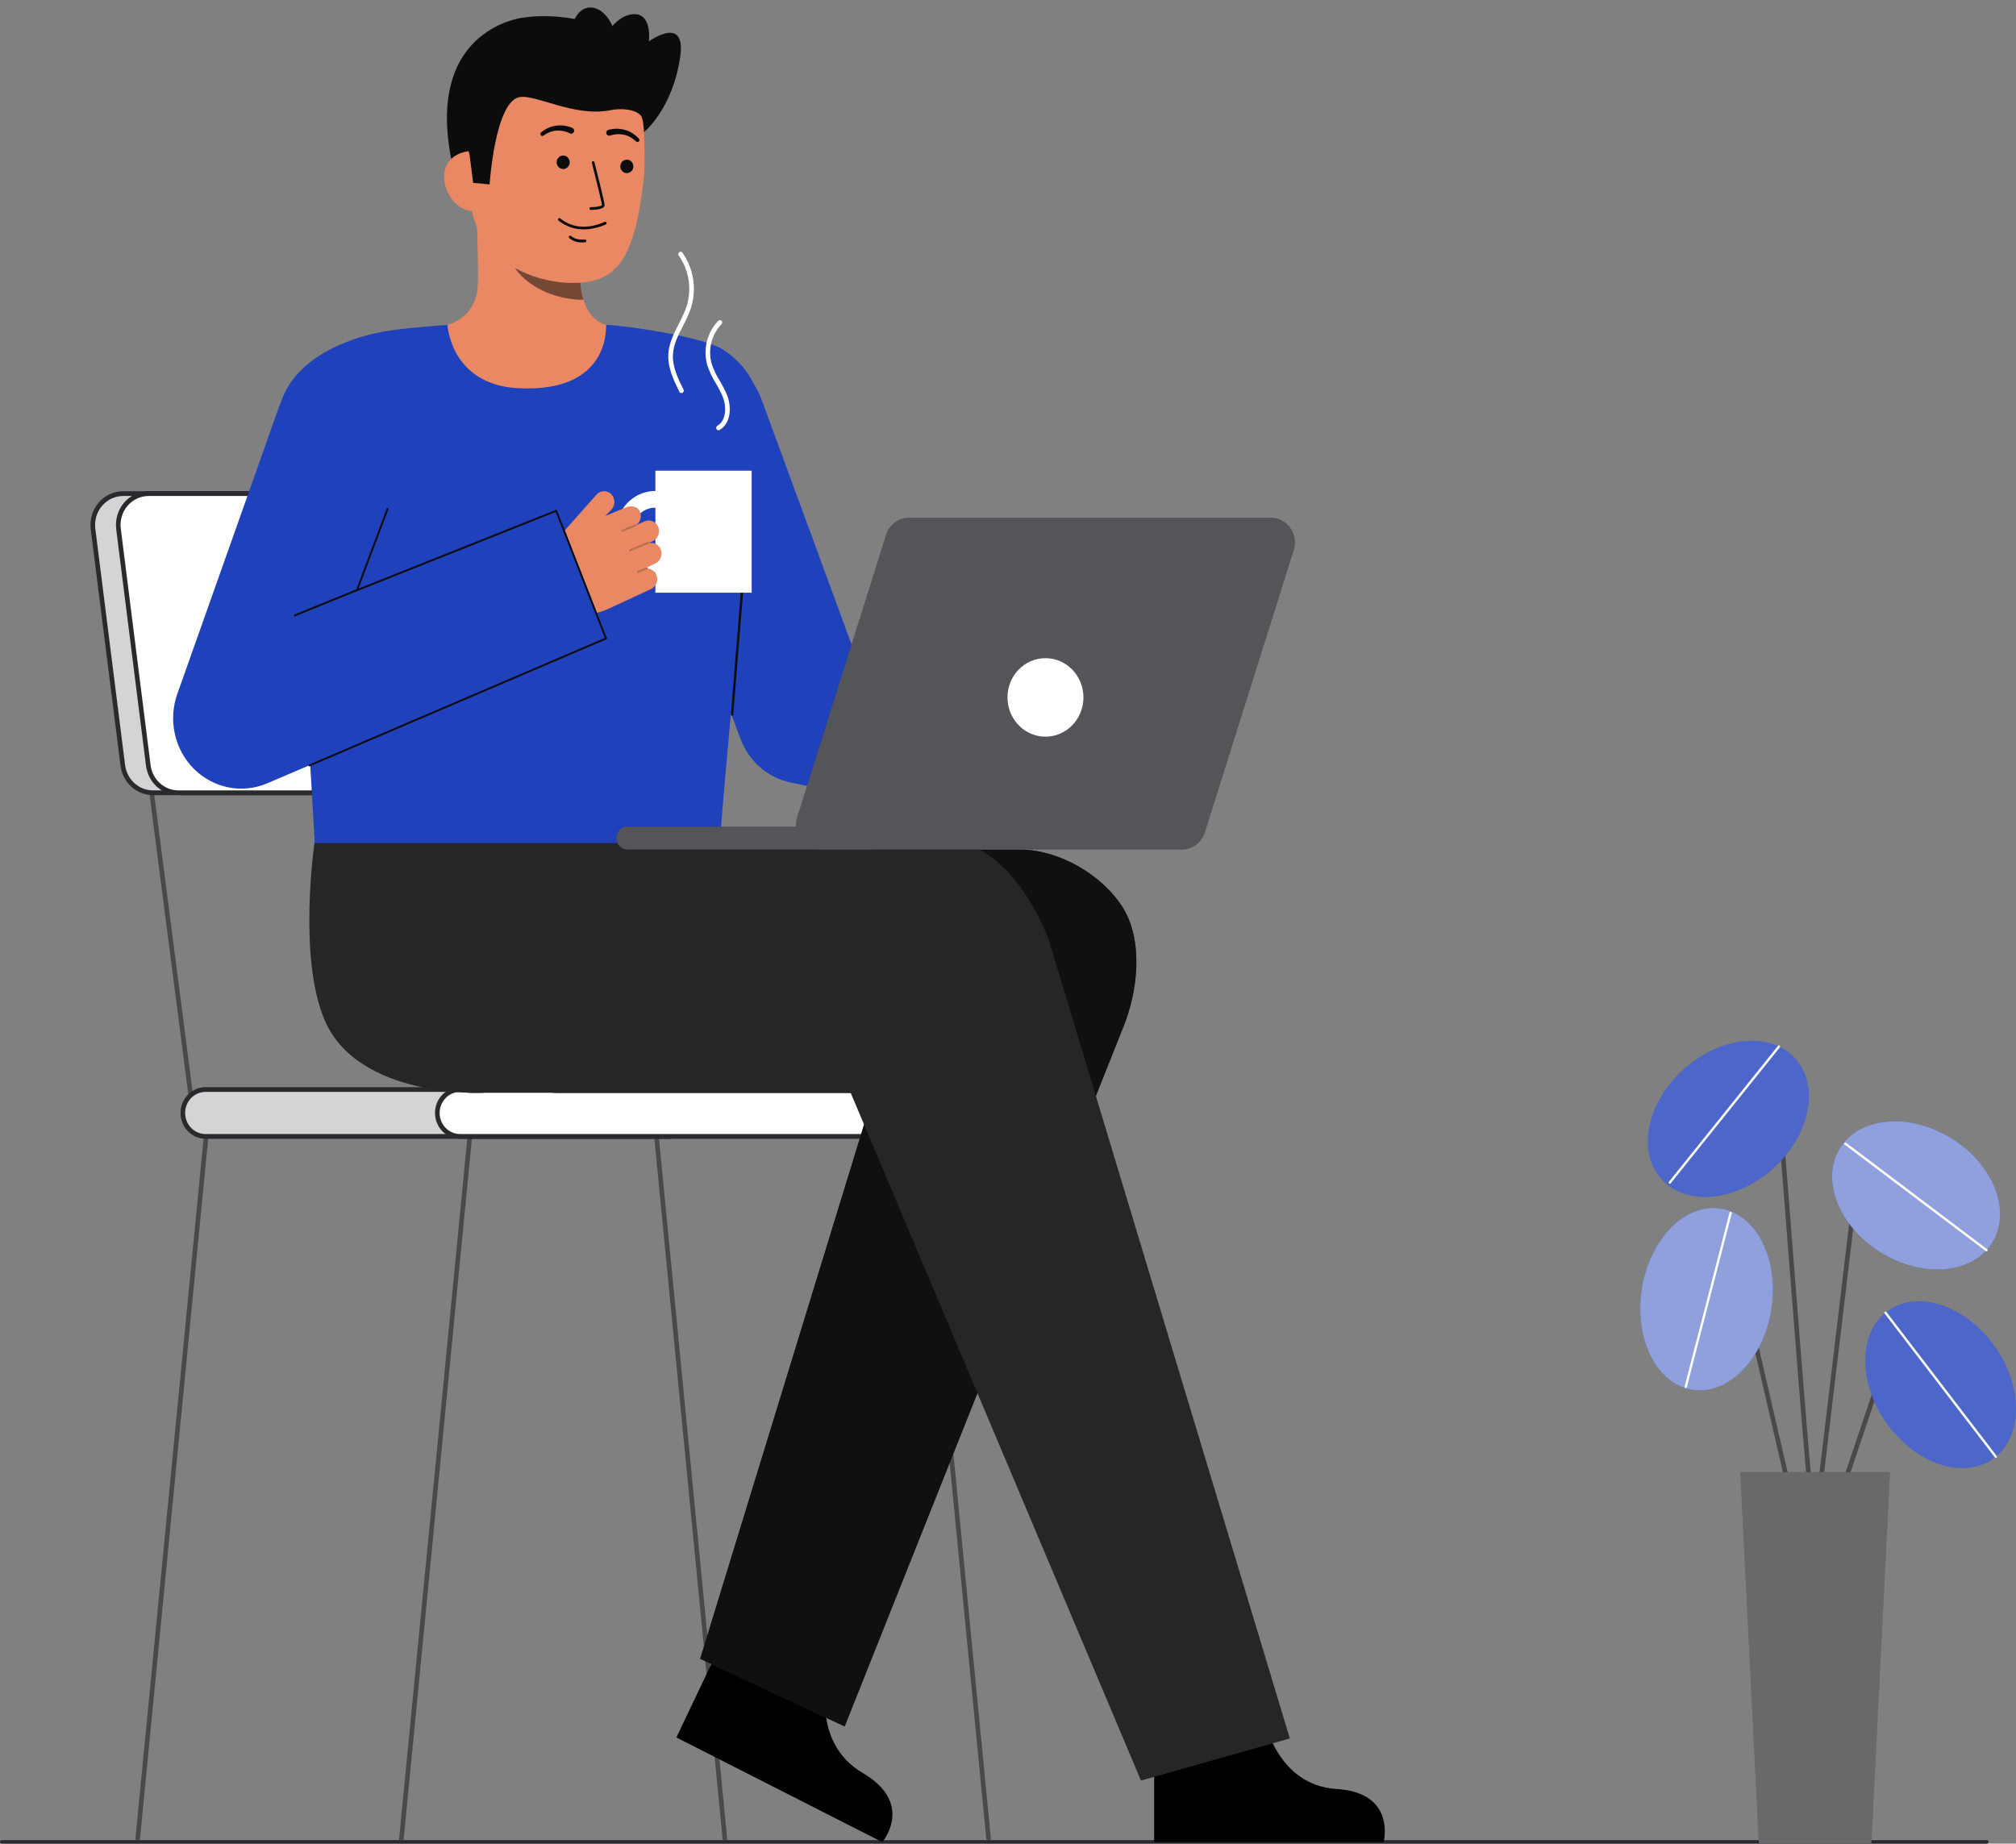 <svg width="363" height="332" viewBox="0 0 363 332" fill="none" xmlns="http://www.w3.org/2000/svg">
<rect x="0" y="0" width="363" height="332" fill="#808080" stroke="none"/>
<path d="M357.745 332H0.291C0.253 332 0.215 331.992 0.18 331.977C0.144 331.962 0.112 331.94 0.085 331.912C0.058 331.884 0.037 331.851 0.022 331.815C0.008 331.778 0 331.739 0 331.7C0 331.66 0.008 331.621 0.022 331.584C0.037 331.548 0.058 331.515 0.085 331.487C0.112 331.459 0.144 331.437 0.18 331.422C0.215 331.407 0.253 331.399 0.291 331.399H357.745C357.822 331.399 357.896 331.431 357.95 331.487C358.005 331.543 358.035 331.62 358.035 331.7C358.035 331.779 358.005 331.856 357.95 331.912C357.896 331.968 357.822 332 357.745 332H357.745Z" fill="#292A2E"/>
<g opacity="0.65">
<path d="M357.745 332H0.291C0.253 332 0.215 331.992 0.18 331.977C0.144 331.962 0.112 331.94 0.085 331.912C0.058 331.884 0.037 331.851 0.022 331.815C0.008 331.778 0 331.739 0 331.7C0 331.66 0.008 331.621 0.022 331.584C0.037 331.548 0.058 331.515 0.085 331.487C0.112 331.459 0.144 331.437 0.18 331.422C0.215 331.407 0.253 331.399 0.291 331.399H357.745C357.822 331.399 357.896 331.431 357.95 331.487C358.005 331.543 358.035 331.62 358.035 331.7C358.035 331.779 358.005 331.856 357.95 331.912C357.896 331.968 357.822 332 357.745 332H357.745Z" fill="#292A2E"/>
</g>
<path d="M25.177 331.471L24.361 331.309L37.113 200.344L37.929 200.507L25.177 331.471Z" fill="#494949"/>
<path d="M72.661 331.471L71.845 331.309L84.597 200.344L85.413 200.507L72.661 331.471Z" fill="#494949"/>
<path d="M177.621 331.471L178.437 331.309L165.685 200.344L164.869 200.507L177.621 331.471Z" fill="#494949"/>
<path d="M130.138 331.471L130.953 331.309L118.201 200.344L117.385 200.507L130.138 331.471Z" fill="#494949"/>
<path d="M113.226 142.707L112.402 142.82L119.852 200.484L120.675 200.37L113.226 142.707Z" fill="#494949"/>
<path d="M27.718 142.706L26.894 142.82L34.344 200.483L35.167 200.369L27.718 142.706Z" fill="#494949"/>
<path d="M120.604 196.203H36.968C34.711 196.203 32.882 198.093 32.882 200.425V200.426C32.882 202.758 34.711 204.649 36.968 204.649H120.604C122.861 204.649 124.69 202.758 124.69 200.426V200.425C124.69 198.093 122.861 196.203 120.604 196.203Z" fill="#292A2E"/>
<path opacity="0.8" d="M120.604 196.203H36.968C34.711 196.203 32.882 198.093 32.882 200.425V200.426C32.882 202.758 34.711 204.649 36.968 204.649H120.604C122.861 204.649 124.69 202.758 124.69 200.426V200.425C124.69 198.093 122.861 196.203 120.604 196.203Z" fill="white"/>
<path d="M120.603 205.078H36.968C35.781 205.066 34.647 204.571 33.812 203.7C32.977 202.828 32.509 201.652 32.509 200.426C32.509 199.2 32.977 198.023 33.812 197.152C34.647 196.281 35.781 195.785 36.968 195.773H120.603C121.789 195.785 122.923 196.281 123.758 197.152C124.593 198.023 125.061 199.2 125.061 200.426C125.061 201.652 124.593 202.828 123.758 203.7C122.923 204.571 121.789 205.066 120.603 205.078ZM36.968 196.632C36.001 196.643 35.077 197.047 34.397 197.757C33.717 198.468 33.336 199.427 33.336 200.426C33.336 201.425 33.717 202.384 34.397 203.094C35.077 203.804 36.001 204.209 36.968 204.219H120.603C121.569 204.209 122.493 203.804 123.173 203.094C123.853 202.384 124.234 201.425 124.234 200.426C124.234 199.427 123.853 198.468 123.173 197.757C122.493 197.047 121.569 196.643 120.603 196.632H36.968Z" fill="#292A2E"/>
<path d="M166.508 196.203H82.872C80.615 196.203 78.786 198.093 78.786 200.425V200.426C78.786 202.758 80.615 204.649 82.872 204.649H166.508C168.765 204.649 170.594 202.758 170.594 200.426V200.425C170.594 198.093 168.765 196.203 166.508 196.203Z" fill="white"/>
<path d="M166.509 205.078H82.872C82.277 205.084 81.687 204.968 81.136 204.737C80.585 204.506 80.084 204.164 79.661 203.731C79.239 203.299 78.903 202.784 78.674 202.216C78.445 201.649 78.327 201.04 78.327 200.426C78.327 199.811 78.445 199.202 78.674 198.635C78.903 198.068 79.239 197.553 79.661 197.12C80.084 196.688 80.585 196.346 81.136 196.115C81.687 195.884 82.277 195.768 82.872 195.773H166.509C167.104 195.768 167.694 195.884 168.245 196.115C168.796 196.346 169.297 196.688 169.72 197.12C170.143 197.553 170.478 198.068 170.707 198.635C170.936 199.202 171.054 199.811 171.054 200.426C171.054 201.04 170.936 201.649 170.707 202.216C170.478 202.784 170.143 203.299 169.72 203.731C169.297 204.164 168.796 204.506 168.245 204.737C167.694 204.968 167.104 205.084 166.509 205.078ZM82.872 196.632C82.387 196.627 81.905 196.721 81.456 196.909C81.006 197.098 80.596 197.376 80.251 197.729C79.906 198.082 79.632 198.502 79.445 198.965C79.258 199.427 79.162 199.924 79.162 200.426C79.162 200.927 79.258 201.424 79.445 201.887C79.632 202.35 79.906 202.77 80.251 203.122C80.596 203.475 81.006 203.754 81.456 203.942C81.905 204.13 82.387 204.225 82.872 204.219H166.509C166.994 204.225 167.476 204.13 167.925 203.942C168.375 203.754 168.785 203.475 169.13 203.122C169.475 202.77 169.749 202.35 169.935 201.887C170.122 201.424 170.219 200.927 170.219 200.426C170.219 199.924 170.122 199.427 169.935 198.965C169.749 198.502 169.475 198.082 169.13 197.729C168.785 197.376 168.375 197.098 167.925 196.909C167.476 196.721 166.994 196.627 166.509 196.632H82.872Z" fill="#292A2E"/>
<path d="M108.644 142.762H27.53C26.204 142.762 24.924 142.264 23.927 141.359C22.931 140.455 22.287 139.207 22.116 137.848L16.75 95.265C16.65 94.469 16.715 93.66 16.941 92.892C17.167 92.124 17.55 91.415 18.062 90.812C18.575 90.209 19.206 89.726 19.913 89.395C20.621 89.064 21.389 88.892 22.165 88.892H103.279C104.605 88.892 105.886 89.391 106.882 90.296C107.878 91.2 108.522 92.448 108.694 93.807L114.059 136.39C114.159 137.186 114.094 137.995 113.868 138.763C113.642 139.53 113.259 140.24 112.747 140.843C112.235 141.446 111.603 141.929 110.896 142.26C110.188 142.591 109.421 142.762 108.644 142.762Z" fill="#292A2E"/>
<path opacity="0.8" d="M108.644 142.762H27.53C26.204 142.762 24.924 142.264 23.927 141.359C22.931 140.455 22.287 139.207 22.116 137.848L16.75 95.265C16.65 94.469 16.715 93.66 16.941 92.892C17.167 92.124 17.55 91.415 18.062 90.812C18.575 90.209 19.206 89.726 19.913 89.395C20.621 89.064 21.389 88.892 22.165 88.892H103.279C104.605 88.892 105.886 89.391 106.882 90.296C107.878 91.2 108.522 92.448 108.694 93.807L114.059 136.39C114.159 137.186 114.094 137.995 113.868 138.763C113.642 139.53 113.259 140.24 112.747 140.843C112.235 141.446 111.603 141.929 110.896 142.26C110.188 142.591 109.421 142.762 108.644 142.762Z" fill="white"/>
<path d="M108.644 143.192H27.53C26.104 143.188 24.728 142.651 23.656 141.678C22.585 140.706 21.891 139.365 21.703 137.904L16.338 95.321C16.23 94.465 16.3 93.594 16.544 92.768C16.787 91.942 17.198 91.178 17.75 90.529C18.301 89.88 18.98 89.361 19.742 89.004C20.503 88.648 21.329 88.464 22.165 88.464H103.279C104.705 88.467 106.082 89.005 107.153 89.978C108.225 90.951 108.919 92.292 109.106 93.753L114.471 136.335C114.579 137.192 114.509 138.062 114.266 138.889C114.022 139.715 113.611 140.478 113.059 141.127C112.508 141.776 111.829 142.296 111.067 142.652C110.306 143.008 109.48 143.193 108.644 143.193V143.192ZM22.165 89.322C21.448 89.322 20.738 89.48 20.084 89.786C19.431 90.092 18.848 90.538 18.374 91.095C17.901 91.653 17.548 92.308 17.339 93.017C17.13 93.727 17.07 94.474 17.162 95.21L22.527 137.792C22.688 139.047 23.284 140.198 24.204 141.033C25.124 141.868 26.306 142.33 27.53 142.333H108.644C109.362 142.333 110.071 142.175 110.725 141.869C111.379 141.563 111.962 141.116 112.436 140.559C112.909 140.002 113.262 139.346 113.471 138.637C113.68 137.927 113.74 137.18 113.647 136.444L108.282 93.862C108.121 92.607 107.525 91.456 106.605 90.621C105.685 89.786 104.503 89.325 103.279 89.322H22.165Z" fill="#292A2E"/>
<path d="M113.231 142.762H32.117C30.791 142.762 29.51 142.264 28.514 141.359C27.517 140.455 26.873 139.207 26.702 137.848L21.337 95.265C21.236 94.469 21.302 93.66 21.528 92.892C21.754 92.124 22.136 91.415 22.649 90.812C23.161 90.209 23.793 89.726 24.5 89.395C25.207 89.064 25.975 88.893 26.752 88.892H107.866C109.192 88.892 110.473 89.391 111.469 90.296C112.465 91.2 113.109 92.448 113.281 93.807L118.646 136.39C118.746 137.186 118.681 137.995 118.455 138.763C118.229 139.53 117.846 140.24 117.334 140.843C116.821 141.446 116.19 141.929 115.483 142.26C114.775 142.591 114.008 142.762 113.231 142.762Z" fill="white"/>
<path d="M113.231 143.192H32.117C30.691 143.188 29.315 142.651 28.243 141.678C27.172 140.706 26.478 139.365 26.29 137.904L20.925 95.321C20.817 94.465 20.887 93.594 21.131 92.768C21.374 91.942 21.785 91.178 22.337 90.529C22.888 89.88 23.567 89.361 24.329 89.004C25.09 88.648 25.916 88.464 26.752 88.464H107.866C109.292 88.467 110.668 89.005 111.74 89.978C112.812 90.951 113.505 92.292 113.693 93.753L119.058 136.335C119.166 137.192 119.096 138.062 118.852 138.889C118.609 139.715 118.198 140.478 117.646 141.127C117.095 141.776 116.416 142.296 115.654 142.652C114.893 143.008 114.067 143.193 113.231 143.193V143.192ZM26.752 89.322C26.034 89.322 25.325 89.48 24.671 89.786C24.017 90.092 23.434 90.538 22.961 91.095C22.487 91.653 22.134 92.308 21.925 93.017C21.716 93.727 21.656 94.474 21.749 95.21L27.114 137.792C27.275 139.047 27.871 140.198 28.791 141.033C29.711 141.868 30.893 142.33 32.117 142.333H113.231C113.949 142.333 114.658 142.175 115.312 141.869C115.966 141.563 116.549 141.117 117.023 140.559C117.496 140.002 117.849 139.346 118.058 138.637C118.267 137.927 118.327 137.18 118.235 136.444L112.869 93.862C112.708 92.607 112.113 91.456 111.193 90.62C110.272 89.785 109.09 89.323 107.866 89.321L26.752 89.322Z" fill="#292A2E"/>
<path d="M227.629 309.568C227.629 309.568 229.857 321.501 240.667 322.166C251.478 322.83 249.134 331.732 249.134 331.732H207.821V310.4L227.629 309.568Z" fill="black"/>
<path d="M149.032 302.034C149.032 302.034 145.934 313.757 155.351 319.286C164.768 324.815 158.863 331.732 158.863 331.732L121.792 312.883L130.903 293.742L149.032 302.034Z" fill="black"/>
<path d="M115.766 23.976C115.766 23.976 121.156 19.772 122.492 10.093C123.526 2.6 116.837 7.454 116.837 7.454C116.837 7.454 117.531 2.051 113.722 2.587C109.912 3.123 107.781 8.8 107.781 8.8" fill="#0C0C0C"/>
<path d="M94.034 3.22C94.034 3.22 75.134 5.314 81.966 31.782L83.639 31.898L87.034 32.133" fill="#0C0C0C"/>
<path d="M112.601 59.425C112.518 59.413 111.595 75.225 93.82 73.847C81.515 72.895 77.127 59.402 76.845 59.402C78.172 59.111 79.812 58.669 80.463 58.517C81.883 58.176 83.17 57.396 84.15 56.282C85.131 55.167 85.761 53.77 85.955 52.277C86.315 50.036 85.706 38.569 85.892 36.301L104.781 40.659C104.517 45.448 102.67 56.551 109.143 58.517C110.222 58.842 111.382 59.14 112.601 59.425Z" fill="#E98862"/>
<path opacity="0.52" d="M105.046 53.979C104.751 52.993 104.56 51.977 104.478 50.949C104.271 48.603 104.313 46.24 104.603 43.902C100.763 43.367 97.147 41.729 94.163 39.175C93.812 40.514 91.883 46.363 92.418 47.636C93.426 50.041 98.169 53.979 105.046 53.979Z" fill="#0C0C0C"/>
<path d="M101.148 50.849C93.696 50.158 84.777 45.293 84.648 34.838L84.532 25.406C84.403 14.952 89.612 6.407 99.136 6.283C108.66 6.157 115.884 14.538 116.012 24.992L116.063 29.168C116.057 30.602 115.956 32.034 115.761 33.454C115.272 37.211 114.514 42.923 112.048 46.787C109.718 50.434 105.908 51.291 101.148 50.849Z" fill="#E98862"/>
<path d="M104.605 41.294C106.143 41.366 107.676 41.063 109.079 40.41C109.108 40.398 109.135 40.379 109.157 40.356C109.179 40.333 109.196 40.305 109.208 40.275C109.22 40.244 109.226 40.212 109.225 40.179C109.225 40.147 109.219 40.115 109.206 40.085C109.194 40.055 109.176 40.028 109.153 40.005C109.131 39.982 109.104 39.964 109.075 39.952C109.045 39.94 109.014 39.933 108.983 39.934C108.951 39.934 108.92 39.941 108.891 39.954C105.866 41.287 103.12 41.092 100.949 39.389C100.905 39.353 100.859 39.32 100.812 39.289C100.758 39.263 100.696 39.259 100.638 39.278C100.581 39.297 100.533 39.337 100.503 39.391C100.473 39.445 100.463 39.508 100.476 39.569C100.489 39.629 100.524 39.683 100.573 39.718C100.591 39.73 100.619 39.752 100.656 39.784C101.798 40.682 103.173 41.208 104.605 41.294Z" fill="#0C0C0C"/>
<path d="M104.533 43.649C104.811 43.667 105.09 43.66 105.367 43.628C105.43 43.621 105.488 43.588 105.528 43.537C105.568 43.486 105.587 43.42 105.58 43.355C105.573 43.289 105.542 43.23 105.492 43.188C105.443 43.147 105.379 43.127 105.316 43.134C103.651 43.317 102.857 42.529 102.823 42.495C102.778 42.45 102.717 42.426 102.655 42.427C102.592 42.428 102.532 42.454 102.488 42.5C102.444 42.545 102.418 42.607 102.418 42.672C102.417 42.737 102.44 42.799 102.483 42.846C103.056 43.35 103.781 43.634 104.533 43.649Z" fill="#0C0C0C"/>
<path d="M112.867 31.178C113.515 31.178 114.04 30.635 114.04 29.966C114.04 29.296 113.515 28.753 112.867 28.753C112.219 28.753 111.693 29.296 111.693 29.966C111.693 30.635 112.219 31.178 112.867 31.178Z" fill="#0C0C0C"/>
<path d="M101.405 30.435C102.053 30.435 102.579 29.892 102.579 29.223C102.579 28.553 102.053 28.01 101.405 28.01C100.758 28.01 100.232 28.553 100.232 29.223C100.232 29.892 100.758 30.435 101.405 30.435Z" fill="#0C0C0C"/>
<path d="M85.279 38.016C82.385 38.054 79.999 34.884 79.961 31.893C79.923 28.902 82.25 27.222 85.145 27.184L86.661 29.168L87.766 37.983L85.279 38.016Z" fill="#E98862"/>
<path d="M88.157 33.209C88.157 33.209 89.134 18.417 93.474 17.503C96.365 16.895 103.375 21.132 109.867 19.852C112.708 19.294 115.405 20.02 115.679 21.406C115.787 21.955 117.557 14.064 113.109 8.077C109.567 3.311 97.977 1.963 92.704 3.526C78.105 7.855 84.547 27.835 84.547 27.835L85.198 32.934L88.157 33.209Z" fill="#0C0C0C"/>
<path d="M106.353 37.803C106.359 37.803 106.365 37.803 106.372 37.803C107.304 37.793 108.868 37.669 108.861 36.948C108.855 36.35 107.21 29.917 107.022 29.186C107.001 29.129 106.961 29.082 106.908 29.054C106.856 29.026 106.795 29.019 106.738 29.035C106.681 29.05 106.632 29.087 106.6 29.139C106.568 29.19 106.555 29.251 106.565 29.311C107.296 32.161 108.384 36.547 108.389 36.954C108.298 37.126 107.335 37.302 106.369 37.312C106.308 37.314 106.25 37.339 106.207 37.383C106.164 37.428 106.138 37.488 106.137 37.551C106.135 37.614 106.157 37.675 106.197 37.722C106.238 37.769 106.294 37.798 106.355 37.803H106.353Z" fill="#0C0C0C"/>
<path d="M109.537 23.392C110.517 23.113 111.552 23.113 112.532 23.392C113.014 23.525 113.473 23.733 113.895 24.008C114.312 24.277 114.694 24.6 115.033 24.968C115.098 25.033 115.135 25.122 115.138 25.215C115.14 25.308 115.107 25.399 115.046 25.468C114.984 25.536 114.899 25.577 114.809 25.581C114.719 25.586 114.63 25.554 114.563 25.492L114.542 25.473C114.228 25.173 113.879 24.915 113.503 24.705C113.134 24.496 112.737 24.346 112.324 24.261C111.513 24.084 110.671 24.133 109.883 24.401L109.85 24.413C109.72 24.461 109.577 24.453 109.452 24.392C109.328 24.33 109.232 24.22 109.186 24.086C109.141 23.952 109.148 23.804 109.207 23.675C109.267 23.547 109.373 23.448 109.503 23.401L109.537 23.392Z" fill="#0C0C0C"/>
<path d="M102.596 24C101.85 23.625 101.021 23.461 100.194 23.524C99.775 23.552 99.361 23.646 98.969 23.802C98.57 23.959 98.191 24.166 97.842 24.42L97.82 24.436C97.745 24.485 97.654 24.503 97.567 24.486C97.48 24.468 97.402 24.416 97.351 24.341C97.299 24.266 97.278 24.174 97.291 24.083C97.304 23.992 97.35 23.909 97.42 23.853C97.803 23.534 98.224 23.267 98.672 23.058C99.125 22.843 99.607 22.701 100.102 22.634C100.597 22.562 101.099 22.561 101.595 22.63C102.103 22.696 102.6 22.835 103.071 23.046C103.198 23.102 103.297 23.209 103.348 23.342C103.399 23.475 103.396 23.623 103.341 23.754C103.286 23.885 103.183 23.988 103.054 24.04C102.926 24.093 102.782 24.09 102.656 24.033C102.646 24.029 102.636 24.024 102.627 24.019L102.596 24Z" fill="#0C0C0C"/>
<path d="M108.142 13.208C110.284 12.746 111.487 9.729 110.828 6.47C110.17 3.211 107.899 0.944 105.756 1.407C103.614 1.87 102.411 4.886 103.07 8.145C103.729 11.404 106 13.671 108.142 13.208Z" fill="#0C0C0C"/>
<path d="M126.072 298.722L157.334 196.799H100.668C89.284 196.799 84.539 186.823 84.539 175.06C84.539 163.297 95.73 152.985 107.112 152.985H183.59C190.533 152.985 198.317 157.373 202.128 163.371C205.938 169.369 204.908 178.663 202.147 185.246L152.087 310.902" fill="#262626"/>
<path opacity="0.8" d="M126.072 298.722L157.334 196.799H100.668C89.284 196.799 84.539 186.823 84.539 175.06C84.539 163.297 95.73 152.985 107.112 152.985H183.59C190.533 152.985 198.317 157.373 202.128 163.371C205.938 169.369 204.908 178.663 202.147 185.246L152.087 310.902" fill="#0A0A0A"/>
<path d="M205.445 320.65L153.173 196.799L84.538 196.794C68.456 195.491 61.091 186.383 61.325 174.622C61.556 163.01 67.245 151.541 78.43 151.541H170.937C179.213 151.717 185.724 161.168 188.794 169.112L232.249 313.067" fill="#262626"/>
<path d="M56.644 151.683C56.644 151.683 53.596 172.226 58.428 183.647C64.459 197.906 87.071 196.795 87.071 196.795L85.797 151.542L56.644 151.683Z" fill="#262626"/>
<path d="M190.761 151.279L142.279 140.897C140.258 140.464 138.376 139.512 136.807 138.128C135.237 136.745 134.03 134.974 133.298 132.981L114.23 81.05C113.649 79.491 113.372 77.829 113.415 76.16C113.457 74.49 113.819 72.846 114.478 71.321C115.137 69.796 116.082 68.421 117.257 67.275C118.432 66.129 119.815 65.233 121.325 64.641C122.836 64.048 124.445 63.77 126.061 63.822C127.676 63.874 129.265 64.256 130.737 64.944C132.209 65.633 133.535 66.616 134.639 67.836C135.743 69.055 136.602 70.489 137.168 72.053L153.849 117.478L195.74 126.449C195.74 126.449 191.601 151.459 190.761 151.279Z" fill="#1F41BB"/>
<path d="M134.686 94.239C134.126 101.037 130.158 143.447 129.618 151.82H56.676C56.257 144.268 54.375 111.246 52.786 96.477C51.269 82.385 49.142 75.973 50.889 71.593C53.971 63.87 63.781 60.42 70.424 59.491C74.48 58.924 80.58 58.517 80.58 58.517C80.58 58.517 81.097 69.316 93.414 69.917C110.181 70.733 109.061 58.517 109.144 58.517C111.86 58.517 126.646 60.558 130.343 63.048C135.565 66.566 137.108 71.359 137.169 75.763C137.239 80.834 135.321 86.528 134.686 94.239Z" fill="#1F41BB"/>
<path d="M131.819 128.891H131.802C131.775 128.888 131.748 128.88 131.724 128.867C131.7 128.855 131.678 128.837 131.661 128.815C131.643 128.794 131.63 128.769 131.621 128.742C131.613 128.715 131.61 128.687 131.612 128.659L133.506 105.15C133.507 105.122 133.514 105.094 133.527 105.069C133.539 105.043 133.556 105.021 133.577 105.002C133.598 104.984 133.622 104.97 133.648 104.962C133.675 104.954 133.702 104.951 133.73 104.954C133.757 104.956 133.783 104.964 133.808 104.977C133.832 104.99 133.853 105.008 133.871 105.029C133.889 105.051 133.902 105.076 133.91 105.103C133.919 105.129 133.922 105.158 133.92 105.186L132.026 128.694C132.021 128.748 131.998 128.798 131.96 128.834C131.921 128.87 131.871 128.89 131.819 128.891Z" fill="#0C0C0C"/>
<path d="M143.546 147.158L159.551 96.313C159.832 95.419 160.379 94.641 161.115 94.089C161.851 93.537 162.736 93.239 163.646 93.239H228.85C229.53 93.239 230.2 93.405 230.805 93.724C231.411 94.043 231.935 94.506 232.334 95.074C232.734 95.643 232.997 96.301 233.103 96.995C233.209 97.688 233.155 98.398 232.945 99.066L216.94 149.911C216.659 150.804 216.112 151.583 215.376 152.135C214.64 152.687 213.755 152.985 212.845 152.985H147.641C146.961 152.985 146.291 152.818 145.686 152.5C145.08 152.181 144.556 151.718 144.157 151.15C143.757 150.581 143.494 149.923 143.388 149.229C143.282 148.536 143.336 147.826 143.546 147.158Z" fill="#292A2E"/>
<path opacity="0.2" d="M143.546 147.158L159.551 96.313C159.832 95.419 160.379 94.641 161.115 94.089C161.851 93.537 162.736 93.239 163.646 93.239H228.85C229.53 93.239 230.2 93.405 230.805 93.724C231.411 94.043 231.935 94.506 232.334 95.074C232.734 95.643 232.997 96.301 233.103 96.995C233.209 97.688 233.155 98.398 232.945 99.066L216.94 149.911C216.659 150.804 216.112 151.583 215.376 152.135C214.64 152.687 213.755 152.985 212.845 152.985H147.641C146.961 152.985 146.291 152.818 145.686 152.5C145.08 152.181 144.556 151.718 144.157 151.15C143.757 150.581 143.494 149.923 143.388 149.229C143.282 148.536 143.336 147.826 143.546 147.158Z" fill="white"/>
<path d="M156.602 148.862H112.954C111.866 148.862 110.985 149.773 110.985 150.897V150.95C110.985 152.074 111.866 152.985 112.954 152.985H156.602C157.689 152.985 158.571 152.074 158.571 150.95V150.897C158.571 149.773 157.689 148.862 156.602 148.862Z" fill="#292A2E"/>
<path opacity="0.2" d="M156.602 148.862H112.954C111.866 148.862 110.985 149.773 110.985 150.897V150.95C110.985 152.074 111.866 152.985 112.954 152.985H156.602C157.689 152.985 158.571 152.074 158.571 150.95V150.897C158.571 149.773 157.689 148.862 156.602 148.862Z" fill="white"/>
<path d="M188.246 132.66C192.022 132.66 195.084 129.496 195.084 125.592C195.084 121.689 192.022 118.525 188.246 118.525C184.469 118.525 181.407 121.689 181.407 125.592C181.407 129.496 184.469 132.66 188.246 132.66Z" fill="white"/>
<path d="M135.347 84.762H118.009V106.737H135.347V84.762Z" fill="white"/>
<path d="M118.009 103.087C116.604 103.087 115.231 102.657 114.064 101.85C112.896 101.044 111.986 99.898 111.449 98.557C110.911 97.216 110.771 95.741 111.045 94.318C111.319 92.894 111.995 91.587 112.988 90.56C113.981 89.534 115.246 88.835 116.623 88.552C118.001 88.269 119.428 88.414 120.726 88.97C122.023 89.525 123.132 90.466 123.912 91.672C124.692 92.879 125.109 94.298 125.109 95.749C125.107 97.695 124.358 99.56 123.027 100.936C121.696 102.311 119.891 103.085 118.009 103.087ZM118.009 91.417C117.179 91.417 116.369 91.671 115.679 92.147C114.99 92.623 114.453 93.3 114.135 94.092C113.818 94.883 113.735 95.755 113.897 96.595C114.059 97.435 114.458 98.207 115.044 98.813C115.631 99.419 116.378 99.832 117.191 99.999C118.004 100.166 118.847 100.08 119.613 99.752C120.379 99.424 121.034 98.869 121.494 98.156C121.955 97.444 122.201 96.606 122.201 95.749C122.2 94.6 121.758 93.499 120.972 92.687C120.186 91.875 119.12 91.418 118.009 91.417Z" fill="white"/>
<path d="M119.009 99.005C118.85 98.581 118.553 98.227 118.168 98.007C117.783 97.786 117.336 97.713 116.903 97.799C116.912 97.778 116.916 97.756 116.916 97.734L117.498 97.465C117.905 97.286 118.241 96.967 118.447 96.562C118.653 96.157 118.717 95.691 118.628 95.243C118.567 94.963 118.447 94.7 118.276 94.474C118.105 94.248 117.887 94.064 117.639 93.935C117.391 93.807 117.118 93.737 116.84 93.73C116.563 93.723 116.287 93.781 116.034 93.897L114.662 94.531C114.662 94.526 114.662 94.52 114.659 94.515C114.653 94.503 114.647 94.493 114.639 94.483C114.977 94.22 115.219 93.846 115.325 93.422C115.431 92.999 115.395 92.551 115.223 92.151C114.842 91.086 113.491 91.001 112.599 91.413L109.012 92.908L110.094 91.773C110.434 91.403 110.624 90.914 110.628 90.404C110.631 89.895 110.448 89.403 110.114 89.028C109.934 88.841 109.72 88.693 109.484 88.594C109.248 88.495 108.995 88.447 108.74 88.452C108.485 88.458 108.235 88.517 108.003 88.626C107.771 88.735 107.563 88.892 107.392 89.087L94.638 103.482L99 107.824C100.354 109.172 102.067 110.072 103.92 110.408C105.772 110.743 107.68 110.499 109.397 109.707L117.171 106.105C117.579 105.926 117.914 105.607 118.12 105.202C118.326 104.797 118.39 104.331 118.301 103.883C118.213 103.48 118.003 103.117 117.701 102.847C117.399 102.577 117.022 102.413 116.624 102.38C116.628 102.358 116.628 102.335 116.624 102.312C116.62 102.29 116.611 102.269 116.599 102.25C116.587 102.231 116.571 102.215 116.553 102.202C116.534 102.19 116.514 102.181 116.492 102.177L117.928 101.515C118.382 101.316 118.746 100.946 118.947 100.48C119.148 100.014 119.17 99.487 119.009 99.005Z" fill="#E98862"/>
<path opacity="0.2" d="M112.068 95.75C112.027 95.75 111.987 95.735 111.955 95.708C111.924 95.681 111.902 95.643 111.894 95.602C111.887 95.56 111.893 95.517 111.913 95.479C111.933 95.442 111.965 95.413 112.003 95.398L114.43 94.41C114.451 94.402 114.474 94.397 114.497 94.398C114.52 94.398 114.543 94.403 114.564 94.413C114.586 94.422 114.605 94.436 114.621 94.453C114.637 94.471 114.65 94.491 114.658 94.513C114.667 94.535 114.671 94.559 114.67 94.583C114.67 94.607 114.665 94.63 114.656 94.652C114.646 94.674 114.633 94.694 114.617 94.711C114.6 94.727 114.58 94.74 114.559 94.749L112.133 95.737C112.112 95.745 112.09 95.749 112.068 95.75Z" fill="#0C0C0C"/>
<path opacity="0.2" d="M113.422 99.295C113.381 99.295 113.342 99.28 113.31 99.253C113.279 99.227 113.257 99.189 113.25 99.148C113.242 99.106 113.248 99.063 113.268 99.026C113.287 98.989 113.319 98.96 113.356 98.944L116.675 97.565C116.718 97.549 116.765 97.552 116.806 97.571C116.847 97.59 116.88 97.625 116.897 97.669C116.914 97.712 116.914 97.761 116.897 97.804C116.88 97.848 116.848 97.883 116.806 97.902L113.488 99.282C113.467 99.291 113.445 99.295 113.422 99.295Z" fill="#0C0C0C"/>
<path opacity="0.2" d="M114.869 103.145C114.828 103.145 114.788 103.13 114.757 103.102C114.725 103.075 114.703 103.037 114.696 102.995C114.689 102.953 114.696 102.91 114.716 102.873C114.737 102.836 114.769 102.807 114.808 102.792L116.39 102.179C116.433 102.162 116.482 102.163 116.524 102.183C116.567 102.203 116.6 102.24 116.617 102.285C116.633 102.33 116.632 102.38 116.613 102.424C116.593 102.468 116.558 102.502 116.514 102.52L114.932 103.133C114.912 103.141 114.891 103.145 114.869 103.145Z" fill="#0C0C0C"/>
<path d="M122.698 70.784C122.621 70.784 122.546 70.762 122.481 70.721C122.415 70.679 122.362 70.62 122.327 70.55C121.382 68.644 120.205 66.271 120.337 63.784C120.443 61.806 121.34 60.049 122.207 58.352C122.767 57.326 123.244 56.254 123.634 55.147C124.11 53.62 124.229 51.998 123.984 50.413C123.739 48.829 123.135 47.327 122.222 46.029C122.187 45.984 122.162 45.932 122.148 45.877C122.133 45.822 122.13 45.764 122.137 45.707C122.145 45.65 122.163 45.595 122.191 45.546C122.22 45.497 122.257 45.454 122.302 45.42C122.347 45.386 122.397 45.361 122.451 45.347C122.505 45.334 122.561 45.332 122.616 45.341C122.671 45.35 122.723 45.371 122.77 45.402C122.817 45.432 122.858 45.472 122.89 45.519C123.881 46.928 124.538 48.558 124.805 50.278C125.072 51.997 124.942 53.758 124.427 55.416C124.023 56.569 123.528 57.685 122.945 58.753C122.081 60.444 121.265 62.041 121.17 63.832C121.049 66.086 122.123 68.25 123.069 70.158C123.102 70.224 123.118 70.297 123.115 70.37C123.112 70.444 123.091 70.515 123.054 70.578C123.017 70.641 122.965 70.692 122.903 70.728C122.841 70.764 122.771 70.783 122.7 70.784H122.698Z" fill="white"/>
<path d="M129.368 77.485C129.276 77.485 129.187 77.453 129.114 77.395C129.041 77.337 128.989 77.255 128.966 77.163C128.943 77.07 128.95 76.973 128.987 76.886C129.023 76.798 129.087 76.726 129.167 76.68C130.707 75.802 130.879 73.359 130.156 71.505C129.797 70.653 129.377 69.829 128.9 69.042C128.262 68.021 127.743 66.925 127.355 65.778C126.958 64.38 126.933 62.897 127.283 61.485C127.632 60.074 128.343 58.785 129.341 57.756C129.421 57.678 129.527 57.635 129.636 57.637C129.746 57.639 129.85 57.686 129.926 57.767C130.002 57.849 130.045 57.958 130.043 58.071C130.042 58.184 129.998 58.292 129.92 58.372C129.03 59.29 128.396 60.439 128.084 61.698C127.773 62.957 127.795 64.279 128.149 65.526C128.518 66.608 129.01 67.641 129.615 68.604C130.114 69.428 130.553 70.29 130.926 71.184C131.773 73.355 131.585 76.282 129.568 77.431C129.507 77.466 129.438 77.484 129.368 77.485Z" fill="white"/>
<path d="M109.261 114.91L48.087 141.075C45.882 142.008 43.461 142.257 41.121 141.791C38.781 141.325 36.622 140.165 34.91 138.453C33.197 136.74 32.004 134.549 31.477 132.147C30.949 129.745 31.11 127.236 31.94 124.927L50.185 73.425C52.544 66.861 59.189 63.087 65.541 65.525C68.591 66.696 71.066 69.071 72.421 72.127C73.777 75.184 73.902 78.672 72.769 81.824L64.447 106.2L100.3 91.915" fill="#1F41BB"/>
<path d="M109.112 115.144C109.079 115.143 109.048 115.133 109.02 115.114C108.993 115.096 108.972 115.069 108.96 115.038L100.059 92.197L64.326 106.449C64.297 106.46 64.265 106.463 64.234 106.456C64.203 106.45 64.174 106.434 64.152 106.41C64.129 106.387 64.114 106.358 64.108 106.326C64.101 106.293 64.104 106.26 64.115 106.23L69.641 91.573C69.657 91.532 69.688 91.498 69.727 91.48C69.767 91.462 69.812 91.461 69.853 91.477C69.893 91.494 69.925 91.526 69.943 91.567C69.96 91.608 69.961 91.654 69.945 91.696L64.555 105.995L100.092 91.821C100.132 91.805 100.176 91.806 100.216 91.823C100.255 91.841 100.286 91.874 100.302 91.915L109.264 114.911C109.279 114.953 109.278 114.999 109.261 115.041C109.245 115.082 109.213 115.114 109.173 115.132C109.153 115.14 109.133 115.144 109.112 115.144Z" fill="#0C0C0C"/>
<path d="M53.104 110.984C53.066 110.984 53.029 110.971 52.999 110.945C52.97 110.92 52.949 110.885 52.942 110.846C52.935 110.808 52.941 110.767 52.96 110.733C52.979 110.698 53.009 110.672 53.044 110.657L64.236 106.106C64.256 106.098 64.278 106.093 64.299 106.094C64.321 106.094 64.342 106.098 64.362 106.107C64.382 106.116 64.4 106.129 64.415 106.145C64.431 106.161 64.442 106.18 64.451 106.201C64.458 106.222 64.462 106.244 64.462 106.266C64.461 106.289 64.457 106.311 64.448 106.331C64.439 106.352 64.426 106.37 64.411 106.386C64.395 106.401 64.376 106.413 64.356 106.421L53.164 110.972C53.145 110.98 53.125 110.984 53.104 110.984Z" fill="#0C0C0C"/>
<path d="M55.711 138.019C55.673 138.02 55.636 138.006 55.607 137.981C55.577 137.956 55.557 137.922 55.55 137.883C55.542 137.845 55.548 137.805 55.566 137.771C55.584 137.736 55.613 137.709 55.648 137.694L109.051 114.819C109.071 114.81 109.092 114.806 109.114 114.806C109.135 114.806 109.156 114.81 109.176 114.819C109.196 114.827 109.214 114.84 109.229 114.856C109.244 114.871 109.256 114.89 109.265 114.91C109.273 114.931 109.277 114.953 109.277 114.975C109.277 114.997 109.273 115.019 109.264 115.04C109.256 115.06 109.244 115.079 109.229 115.094C109.214 115.11 109.196 115.122 109.176 115.131L55.773 138.006C55.753 138.015 55.732 138.019 55.711 138.019Z" fill="#0C0C0C"/>
<path d="M326.832 275.695C326.722 275.695 326.616 275.65 326.538 275.569C325.953 274.964 324.999 263.866 322.429 230.821C321.377 217.3 320.384 204.529 319.66 196.767C319.608 196.213 319.4 196.148 319.331 196.127C318.339 195.818 315.321 198.277 313.637 200.43C313.568 200.519 313.467 200.575 313.358 200.587C313.248 200.599 313.138 200.566 313.053 200.494C312.967 200.423 312.912 200.319 312.9 200.206C312.889 200.093 312.921 199.979 312.99 199.891C314.105 198.467 317.736 194.734 319.57 195.305C319.94 195.42 320.401 195.752 320.487 196.685C321.212 204.453 322.205 217.228 323.257 230.752C324.819 250.833 326.588 273.582 327.169 275.015C327.214 275.079 327.241 275.155 327.246 275.233C327.252 275.312 327.237 275.391 327.202 275.461C327.167 275.532 327.114 275.591 327.049 275.632C326.984 275.673 326.909 275.695 326.832 275.695Z" fill="#494949"/>
<path d="M318.592 211.009C325.486 205.298 327.771 196.409 323.696 191.155C319.62 185.901 310.728 186.271 303.835 191.982C296.941 197.693 294.656 206.582 298.731 211.836C302.806 217.09 311.698 216.72 318.592 211.009Z" fill="#1F41BB"/>
<path opacity="0.2" d="M318.592 211.009C325.486 205.298 327.771 196.409 323.696 191.155C319.62 185.901 310.728 186.271 303.835 191.982C296.941 197.693 294.656 206.582 298.731 211.836C302.806 217.09 311.698 216.72 318.592 211.009Z" fill="white"/>
<path d="M300.663 213.173C300.624 213.173 300.585 213.161 300.552 213.139C300.519 213.117 300.492 213.086 300.475 213.049C300.459 213.012 300.452 212.971 300.458 212.931C300.463 212.89 300.479 212.852 300.504 212.821L320.151 188.335C320.168 188.313 320.189 188.295 320.213 188.281C320.238 188.268 320.264 188.259 320.292 188.256C320.319 188.253 320.347 188.256 320.373 188.264C320.4 188.273 320.424 188.286 320.445 188.305C320.467 188.323 320.484 188.345 320.497 188.371C320.51 188.396 320.517 188.423 320.52 188.452C320.522 188.48 320.519 188.509 320.51 188.536C320.502 188.563 320.488 188.588 320.47 188.61L300.823 213.095C300.804 213.119 300.779 213.139 300.752 213.152C300.724 213.166 300.694 213.173 300.663 213.173Z" fill="white"/>
<path d="M331.117 270.446C331.051 270.446 330.986 270.429 330.927 270.398C330.868 270.367 330.817 270.321 330.779 270.265C330.74 270.209 330.715 270.145 330.706 270.077C330.696 270.009 330.703 269.94 330.725 269.875L338.105 247.941C338.322 247.297 338.692 246.719 339.182 246.26C339.671 245.802 340.264 245.478 340.906 245.318C341.548 245.158 342.218 245.167 342.856 245.344C343.494 245.521 344.078 245.861 344.556 246.332L348.457 250.184C348.537 250.263 348.583 250.371 348.586 250.485C348.588 250.598 348.547 250.709 348.471 250.791C348.395 250.873 348.29 250.921 348.18 250.924C348.07 250.926 347.963 250.883 347.883 250.805L343.982 246.953C343.605 246.581 343.143 246.313 342.64 246.173C342.137 246.034 341.607 246.027 341.101 246.153C340.594 246.279 340.126 246.535 339.74 246.897C339.353 247.258 339.061 247.714 338.889 248.223L331.51 270.157C331.481 270.241 331.428 270.314 331.358 270.366C331.288 270.418 331.204 270.446 331.117 270.446Z" fill="#494949"/>
<path d="M359.358 262.328C364.467 258.149 364.164 248.957 358.68 241.797C353.197 234.638 344.61 232.222 339.501 236.401C334.392 240.581 334.696 249.772 340.179 256.932C345.663 264.091 354.25 266.507 359.358 262.328Z" fill="#1F41BB"/>
<path d="M323.479 274.296C323.386 274.296 323.295 274.263 323.222 274.204C323.149 274.144 323.097 274.06 323.076 273.966L310.691 220.451C310.607 220.086 310.426 219.752 310.17 219.487C309.914 219.221 309.592 219.033 309.239 218.945C308.886 218.856 308.517 218.869 308.171 218.984C307.825 219.098 307.517 219.308 307.279 219.592L303.462 224.151C303.426 224.194 303.383 224.229 303.334 224.254C303.285 224.279 303.232 224.295 303.178 224.299C303.123 224.303 303.068 224.296 303.017 224.278C302.965 224.26 302.917 224.232 302.876 224.195C302.834 224.158 302.801 224.113 302.776 224.063C302.752 224.012 302.737 223.957 302.733 223.901C302.729 223.845 302.736 223.788 302.753 223.735C302.77 223.681 302.798 223.632 302.833 223.589L306.651 219.03C306.989 218.627 307.427 218.329 307.919 218.167C308.41 218.005 308.935 217.986 309.436 218.113C309.936 218.239 310.394 218.506 310.758 218.883C311.121 219.261 311.378 219.735 311.498 220.253L323.882 273.768C323.908 273.879 323.89 273.996 323.832 274.093C323.774 274.19 323.682 274.259 323.575 274.286C323.543 274.293 323.511 274.297 323.479 274.296Z" fill="#494949"/>
<path d="M318.912 236.04C320.417 227.042 316.433 218.818 310.013 217.671C303.592 216.523 297.167 222.887 295.661 231.884C294.156 240.882 298.14 249.106 304.561 250.253C310.981 251.401 317.406 245.037 318.912 236.04Z" fill="#1F41BB"/>
<path d="M326.833 275.695C326.816 275.695 326.799 275.694 326.781 275.691C326.672 275.678 326.573 275.619 326.505 275.53C326.437 275.44 326.406 275.326 326.42 275.213L334.328 208.854C334.414 208.131 334.701 207.449 335.153 206.89C335.605 206.331 336.204 205.919 336.877 205.703C337.551 205.488 338.27 205.478 338.949 205.675C339.628 205.872 340.237 206.268 340.703 206.814L349.742 217.395C349.815 217.48 349.853 217.592 349.846 217.706C349.839 217.819 349.789 217.925 349.706 218.001C349.623 218.076 349.515 218.115 349.405 218.108C349.295 218.1 349.192 218.048 349.119 217.963L340.08 207.382C339.72 206.96 339.249 206.654 338.724 206.502C338.199 206.35 337.643 206.357 337.122 206.524C336.602 206.691 336.139 207.01 335.789 207.442C335.44 207.874 335.219 208.402 335.153 208.961L327.243 275.318C327.231 275.422 327.182 275.517 327.107 275.586C327.031 275.656 326.934 275.694 326.833 275.695Z" fill="#494949"/>
<path d="M359.012 223.274C362.165 217.381 358.455 209.022 350.723 204.602C342.992 200.183 334.168 201.377 331.014 207.269C327.861 213.161 331.571 221.521 339.303 225.941C347.034 230.36 355.858 229.166 359.012 223.274Z" fill="#1F41BB"/>
<path opacity="0.2" d="M359.358 262.328C364.467 258.149 364.164 248.957 358.68 241.797C353.197 234.638 344.61 232.222 339.501 236.401C334.392 240.581 334.696 249.772 340.179 256.932C345.663 264.091 354.25 266.507 359.358 262.328Z" fill="white"/>
<path opacity="0.5" d="M318.912 236.04C320.417 227.042 316.433 218.818 310.013 217.671C303.592 216.523 297.167 222.887 295.661 231.884C294.156 240.882 298.14 249.106 304.561 250.253C310.981 251.401 317.406 245.037 318.912 236.04Z" fill="white"/>
<path opacity="0.5" d="M359.012 223.274C362.165 217.381 358.455 209.022 350.723 204.602C342.992 200.183 334.168 201.377 331.014 207.269C327.861 213.161 331.571 221.521 339.303 225.941C347.034 230.36 355.858 229.166 359.012 223.274Z" fill="white"/>
<path d="M336.947 332H316.717L313.365 265.106H340.3L336.947 332Z" fill="#292A2E"/>
<path opacity="0.3" d="M336.947 332H316.717L313.365 265.106H340.3L336.947 332Z" fill="white"/>
<path d="M359.359 262.54C359.327 262.54 359.296 262.533 359.268 262.519C359.24 262.505 359.215 262.484 359.195 262.459L339.337 236.532C339.303 236.487 339.287 236.43 339.294 236.374C339.3 236.317 339.328 236.266 339.371 236.23C339.414 236.195 339.469 236.179 339.524 236.185C339.579 236.192 339.629 236.221 339.663 236.265L359.521 262.192C359.545 262.224 359.561 262.262 359.565 262.302C359.569 262.342 359.562 262.382 359.546 262.419C359.529 262.455 359.502 262.486 359.469 262.507C359.436 262.529 359.398 262.54 359.359 262.54Z" fill="white"/>
<path d="M357.691 225.351C357.647 225.351 357.604 225.336 357.569 225.308L332.158 206.134C332.136 206.117 332.117 206.096 332.103 206.072C332.089 206.048 332.079 206.022 332.075 205.994C332.071 205.966 332.072 205.937 332.078 205.91C332.085 205.883 332.096 205.857 332.112 205.834C332.128 205.811 332.149 205.792 332.172 205.777C332.195 205.763 332.221 205.753 332.248 205.748C332.275 205.744 332.303 205.745 332.329 205.752C332.356 205.759 332.381 205.771 332.403 205.787L357.814 224.963C357.848 224.99 357.874 225.028 357.887 225.07C357.9 225.113 357.9 225.159 357.886 225.202C357.873 225.244 357.847 225.282 357.812 225.308C357.777 225.335 357.735 225.349 357.691 225.35V225.351Z" fill="white"/>
<path d="M303.528 249.974C303.51 249.974 303.492 249.971 303.474 249.966C303.421 249.952 303.376 249.916 303.348 249.866C303.321 249.817 303.313 249.758 303.327 249.703L311.417 218.381C311.423 218.354 311.435 218.328 311.452 218.305C311.468 218.282 311.489 218.263 311.513 218.248C311.537 218.234 311.563 218.224 311.59 218.22C311.617 218.217 311.645 218.218 311.672 218.226C311.699 218.233 311.723 218.246 311.745 218.263C311.767 218.281 311.785 218.302 311.799 218.327C311.813 218.352 311.821 218.379 311.825 218.408C311.828 218.436 311.826 218.465 311.818 218.492L303.729 249.814C303.717 249.86 303.691 249.9 303.655 249.929C303.618 249.958 303.574 249.974 303.528 249.974Z" fill="white"/>
</svg>
